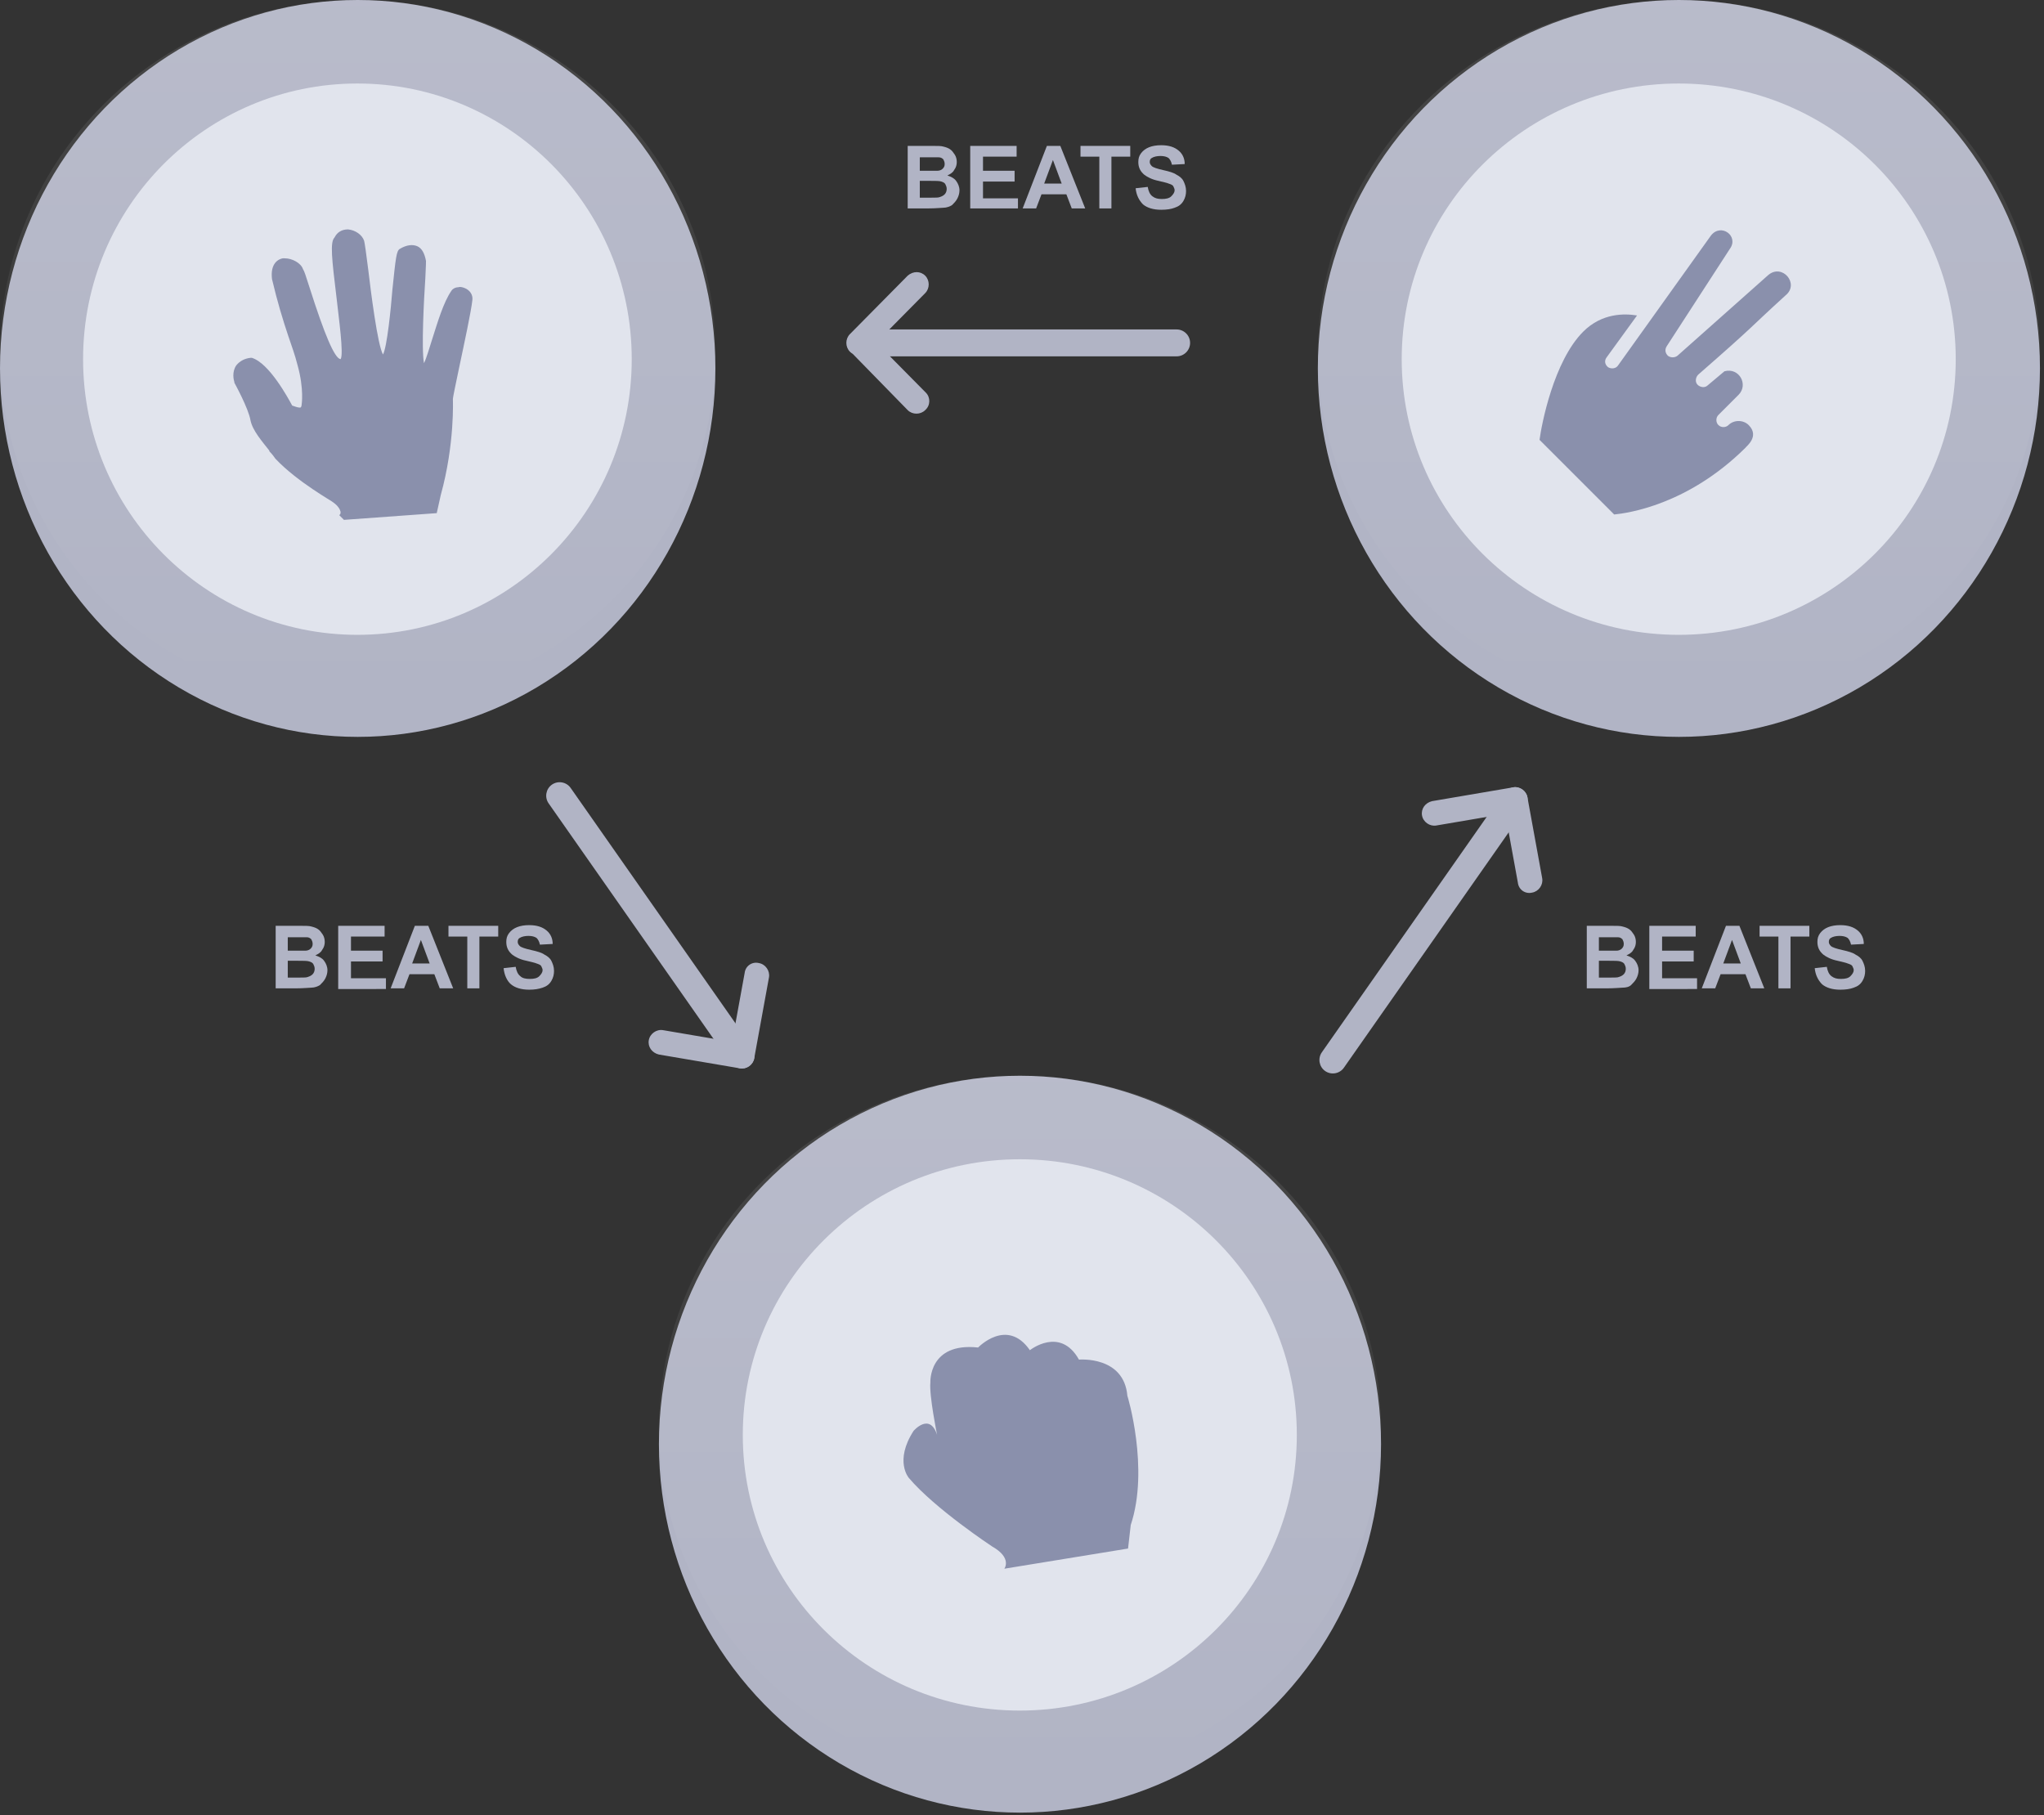 <?xml version="1.0" encoding="utf-8"?>
<!-- Generator: Adobe Illustrator 25.2.3, SVG Export Plug-In . SVG Version: 6.00 Build 0)  -->
<svg version="1.1" id="Layer_1" xmlns="http://www.w3.org/2000/svg" xmlns:xlink="http://www.w3.org/1999/xlink" x="0px" y="0px"
	 viewBox="0 0 304 270" style="enable-background:new 0 0 304 270;" xml:space="preserve">
<rect x="0" y="0" width="304" height="270" fill="#333333" stroke="none"/>
<style type="text/css">
	.st0{fill-rule:evenodd;clip-rule:evenodd;fill:#B1B4C5;}
	.st1{fill-rule:evenodd;clip-rule:evenodd;fill:url(#SVGID_1_);}
	.st2{fill-rule:evenodd;clip-rule:evenodd;fill:#E1E4ED;}
	.st3{fill:#8A90AC;}
	.st4{fill-rule:evenodd;clip-rule:evenodd;fill:url(#SVGID_2_);}
	.st5{fill-rule:evenodd;clip-rule:evenodd;fill:url(#SVGID_3_);}
	.st6{enable-background:new    ;}
	.st7{fill:#B1B4C5;}
</style>
<g>
	<ellipse class="st0" cx="53.2" cy="54.8" rx="53.2" ry="54.8"/>
	
		<linearGradient id="SVGID_1_" gradientUnits="userSpaceOnUse" x1="-343.238" y1="632.526" x2="-343.238" y2="631.526" gradientTransform="matrix(106.378 0 0 -104.77 36566.164 66269.719)">
		<stop  offset="0" style="stop-color:#FFFFFF;stop-opacity:9.700000e-02"/>
		<stop  offset="1" style="stop-color:#FFFFFF;stop-opacity:0"/>
	</linearGradient>
	<ellipse class="st1" cx="53.2" cy="52.4" rx="53.2" ry="52.4"/>
	<g transform="translate(12.357 12.421)">
		<ellipse class="st2" cx="40.8" cy="41" rx="40.8" ry="41"/>
		<path class="st3" d="M56.7,30.4c-0.3-0.1-0.6-0.2-0.9-0.1c-0.4,0-0.8,0.2-1,0.5c-1.2,1.7-2.1,4.8-2.9,7.3
			c-0.4,1.2-0.8,2.7-1.2,3.5c-0.4-2.1,0-9.7,0.2-12.6l0,0c0.1-2,0.1-2.4,0.1-2.6c-0.2-1.1-0.6-1.9-1.3-2.2c-0.7-0.3-1.6-0.2-2.6,0.4
			c-0.5,0.3-0.6,1.3-1.1,6.1l0,0c-0.2,2.6-0.8,8.6-1.4,9.6c-0.8-1.4-1.8-9.3-2.2-12.7c-0.3-2.4-0.5-3.8-0.6-4.2
			c-0.3-0.9-1.3-1.6-2.4-1.7c-0.9,0-1.6,0.4-2,1.2c-0.7,0.7-0.4,3.2,0.3,9c0.3,2.8,1.1,8.4,0.6,9.1c-0.9-0.1-2.4-3.7-4.6-10.6
			c-0.6-1.9-0.8-2.5-1-2.8C32.4,26.7,31.1,26,30,26c-0.1,0-0.2,0-0.3,0c-0.6,0.1-1.9,0.7-1.6,3.1c0.8,3.4,1.6,6,2.4,8.4l0,0
			c0.5,1.5,1,2.8,1.4,4.4c1,3.6,0.6,5.9,0.6,5.9c0,0.2-0.1,0.4-0.2,0.4c0,0-0.1,0-0.1,0c-0.3,0-0.8-0.2-1.1-0.3
			c-0.6-1.1-3.4-6.3-6-7.1l-0.1,0l-0.1,0c-0.9,0.1-1.6,0.5-2.1,1.1c-0.7,1-0.4,2.2-0.3,2.5l0,0.1c0,0,2.1,3.8,2.4,5.6
			c0.3,1.5,1.7,3.1,2.8,4.5l0,0.1c0.4,0.4,0.7,0.8,0.9,1.1c3.3,3.5,8.6,6.4,8.6,6.5c0.7,0.5,1,1,1.1,1.4c0,0.2,0,0.3-0.1,0.4
			l-0.1,0.1l0.7,0.7l13.8-1l0.6-2.7C55.3,53.6,55,47,55,46.9c0-0.2,0.5-2.6,0.9-4.5l0,0c0.8-3.8,1.8-8.4,2-10.2
			C58,31.4,57.5,30.7,56.7,30.4L56.7,30.4z"/>
	</g>
	<g transform="translate(196)">
		<ellipse class="st0" cx="53.7" cy="54.8" rx="53.7" ry="54.8"/>
		
			<linearGradient id="SVGID_2_" gradientUnits="userSpaceOnUse" x1="-539.268" y1="632.526" x2="-539.268" y2="631.526" gradientTransform="matrix(107.372 0 0 -104.77 57955.996 66269.719)">
			<stop  offset="0" style="stop-color:#FFFFFF;stop-opacity:9.700000e-02"/>
			<stop  offset="1" style="stop-color:#FFFFFF;stop-opacity:0"/>
		</linearGradient>
		<ellipse class="st4" cx="53.7" cy="52.4" rx="53.7" ry="52.4"/>
		<g transform="translate(12.473 12.421)">
			<ellipse class="st2" cx="41.2" cy="41" rx="41.2" ry="41"/>
			<path class="st3" d="M30.5,40.7l4.5-6.2c-1.8-0.3-5.2-0.4-8,2.4c-4.4,4.4-6.2,13.8-6.5,16.1l11.1,11.1c2-0.2,10.9-1.4,19.5-9.9
				c0.1-0.2,2.2-1.7,0.5-3.4c-0.8-0.8-2.2-0.8-3,0c-0.4,0.4-1.1,0.4-1.5,0c0,0,0,0,0,0c-0.4-0.4-0.4-1.1,0-1.5c0,0,0,0,0,0l3-3
				c1.5-1.5,0.1-4.1-2.1-3.5l-2.5,2.1c-0.4,0.4-1.1,0.3-1.5-0.1c-0.4-0.4-0.3-1.1,0.1-1.5c8.7-7.6,7.4-6.7,13-11.8
				c2.1-1.7-0.5-4.8-2.6-3L41,40.5c-0.4,0.3-1,0.3-1.4,0c-0.4-0.4-0.5-0.9-0.2-1.4l9.4-14.5c1.4-1.9-1.3-3.9-2.8-2L32.2,41.9
				c-0.3,0.5-1,0.6-1.5,0.3c0,0,0,0,0,0C30.2,41.8,30.1,41.2,30.5,40.7C30.4,40.7,30.4,40.7,30.5,40.7L30.5,40.7z"/>
		</g>
	</g>
	<g transform="translate(98 160)">
		<ellipse class="st0" cx="53.7" cy="54.8" rx="53.7" ry="54.8"/>
		
			<linearGradient id="SVGID_3_" gradientUnits="userSpaceOnUse" x1="-441.268" y1="472.526" x2="-441.268" y2="471.526" gradientTransform="matrix(107.372 0 0 -104.77 47433.539 49506.52)">
			<stop  offset="0" style="stop-color:#FFFFFF;stop-opacity:9.700000e-02"/>
			<stop  offset="1" style="stop-color:#FFFFFF;stop-opacity:0"/>
		</linearGradient>
		<ellipse class="st5" cx="53.7" cy="52.4" rx="53.7" ry="52.4"/>
		<g transform="translate(12.473 12.421)">
			<ellipse class="st2" cx="41.2" cy="41" rx="41.2" ry="41"/>
			<path class="st3" d="M57.2,35.2c-0.5-6-7.2-5.4-7.2-5.4c-2.8-5-7.3-1.4-7.3-1.4C39.3,23.5,35,28,35,28c-7.4-0.8-7.1,5.2-7.1,5.2
				c-0.2,1.9,1,7.8,1,7.8c-1.1-3.4-3.5-0.6-3.5-0.6c-2.9,4.5-0.7,7-0.7,7c3.9,4.6,12.4,10.2,12.4,10.2c3,1.7,1.8,3.3,1.8,3.3l18.4-3
				l0.4-3.5C60.5,46,57.2,35.1,57.2,35.2L57.2,35.2z"/>
		</g>
	</g>
	<g class="st6">
		<path class="st7" d="M135,21.7h3.7c0.7,0,1.3,0,1.6,0.1c0.4,0.1,0.7,0.2,1,0.4c0.3,0.2,0.5,0.5,0.7,0.8c0.2,0.3,0.3,0.7,0.3,1.1
			c0,0.4-0.1,0.8-0.4,1.2c-0.2,0.4-0.6,0.6-1,0.8c0.6,0.2,1,0.4,1.3,0.8s0.5,0.9,0.5,1.4c0,0.4-0.1,0.8-0.3,1.2
			c-0.2,0.4-0.5,0.7-0.8,1c-0.3,0.2-0.8,0.4-1.3,0.4c-0.3,0-1.1,0.1-2.3,0.1H135V21.7z M136.8,23.2v2.2h1.2c0.7,0,1.2,0,1.4,0
			c0.3,0,0.6-0.1,0.8-0.3c0.2-0.2,0.3-0.4,0.3-0.7c0-0.3-0.1-0.5-0.2-0.7c-0.2-0.2-0.4-0.3-0.7-0.3c-0.2,0-0.7,0-1.6,0H136.8z
			 M136.8,26.9v2.5h1.7c0.7,0,1.1,0,1.3-0.1c0.3-0.1,0.5-0.2,0.7-0.4c0.2-0.2,0.3-0.5,0.3-0.8c0-0.3-0.1-0.5-0.2-0.7
			c-0.1-0.2-0.3-0.3-0.6-0.4c-0.3-0.1-0.8-0.1-1.7-0.1H136.8z"/>
		<path class="st7" d="M144.3,31v-9.3h6.9v1.6h-5v2.1h4.7v1.6h-4.7v2.5h5.2V31H144.3z"/>
		<path class="st7" d="M161.4,31h-2l-0.8-2.1h-3.7l-0.8,2.1h-2l3.6-9.3h2L161.4,31z M157.9,27.3l-1.3-3.5l-1.3,3.5H157.9z"/>
		<path class="st7" d="M163.5,31v-7.7h-2.8v-1.6h7.4v1.6h-2.8V31H163.5z"/>
		<path class="st7" d="M168.9,28l1.8-0.2c0.1,0.6,0.3,1.1,0.7,1.4s0.8,0.4,1.4,0.4c0.6,0,1.1-0.1,1.4-0.4c0.3-0.3,0.5-0.6,0.5-0.9
			c0-0.2-0.1-0.4-0.2-0.6s-0.4-0.3-0.7-0.4c-0.2-0.1-0.7-0.2-1.5-0.4c-1-0.2-1.7-0.6-2.1-0.9c-0.6-0.5-0.9-1.1-0.9-1.9
			c0-0.5,0.1-0.9,0.4-1.3c0.3-0.4,0.7-0.7,1.2-0.9c0.5-0.2,1.1-0.3,1.8-0.3c1.2,0,2,0.3,2.6,0.8c0.6,0.5,0.9,1.2,0.9,2l-1.9,0.1
			c-0.1-0.5-0.3-0.8-0.5-1c-0.3-0.2-0.7-0.3-1.2-0.3c-0.5,0-1,0.1-1.3,0.3c-0.2,0.1-0.3,0.3-0.3,0.6c0,0.2,0.1,0.4,0.3,0.6
			c0.2,0.2,0.8,0.4,1.7,0.6c0.9,0.2,1.6,0.4,2,0.7c0.4,0.2,0.8,0.5,1,0.9c0.2,0.4,0.4,0.9,0.4,1.5c0,0.5-0.1,1-0.4,1.5
			c-0.3,0.5-0.7,0.8-1.3,1c-0.5,0.2-1.2,0.3-2,0.3c-1.2,0-2.1-0.3-2.7-0.8C169.4,29.8,169,29,168.9,28z"/>
	</g>
	<g class="st6">
		<path class="st7" d="M41,137.7h3.7c0.7,0,1.3,0,1.6,0.1c0.4,0.1,0.7,0.2,1,0.4c0.3,0.2,0.5,0.5,0.7,0.8c0.2,0.3,0.3,0.7,0.3,1.1
			c0,0.4-0.1,0.8-0.4,1.2c-0.2,0.4-0.6,0.6-1,0.8c0.6,0.2,1,0.4,1.3,0.8s0.5,0.9,0.5,1.4c0,0.4-0.1,0.8-0.3,1.2
			c-0.2,0.4-0.5,0.7-0.8,1c-0.3,0.2-0.8,0.4-1.3,0.4c-0.3,0-1.1,0.1-2.3,0.1H41V137.7z M42.8,139.2v2.2h1.2c0.7,0,1.2,0,1.4,0
			c0.3,0,0.6-0.1,0.8-0.3c0.2-0.2,0.3-0.4,0.3-0.7c0-0.3-0.1-0.5-0.2-0.7c-0.2-0.2-0.4-0.3-0.7-0.3c-0.2,0-0.7,0-1.6,0H42.8z
			 M42.8,142.9v2.5h1.7c0.7,0,1.1,0,1.3-0.1c0.3-0.1,0.5-0.2,0.7-0.4c0.2-0.2,0.3-0.5,0.3-0.8c0-0.3-0.1-0.5-0.2-0.7
			c-0.1-0.2-0.3-0.3-0.6-0.4c-0.3-0.1-0.8-0.1-1.7-0.1H42.8z"/>
		<path class="st7" d="M50.3,147v-9.3h6.9v1.6h-5v2.1h4.7v1.6h-4.7v2.5h5.2v1.6H50.3z"/>
		<path class="st7" d="M67.4,147h-2l-0.8-2.1h-3.7l-0.8,2.1h-2l3.6-9.3h2L67.4,147z M63.9,143.3l-1.3-3.5l-1.3,3.5H63.9z"/>
		<path class="st7" d="M69.5,147v-7.7h-2.8v-1.6h7.4v1.6h-2.8v7.7H69.5z"/>
		<path class="st7" d="M74.9,144l1.8-0.2c0.1,0.6,0.3,1.1,0.7,1.4c0.3,0.3,0.8,0.4,1.4,0.4c0.6,0,1.1-0.1,1.4-0.4
			c0.3-0.3,0.5-0.6,0.5-0.9c0-0.2-0.1-0.4-0.2-0.6c-0.1-0.2-0.4-0.3-0.7-0.4c-0.2-0.1-0.7-0.2-1.5-0.4c-1-0.2-1.7-0.6-2.1-0.9
			c-0.6-0.5-0.9-1.1-0.9-1.9c0-0.5,0.1-0.9,0.4-1.3c0.3-0.4,0.7-0.7,1.2-0.9c0.5-0.2,1.1-0.3,1.8-0.3c1.2,0,2,0.3,2.6,0.8
			c0.6,0.5,0.9,1.2,0.9,2l-1.9,0.1c-0.1-0.5-0.3-0.8-0.5-1c-0.3-0.2-0.7-0.3-1.2-0.3c-0.5,0-1,0.1-1.3,0.3c-0.2,0.1-0.3,0.3-0.3,0.6
			c0,0.2,0.1,0.4,0.3,0.6c0.2,0.2,0.8,0.4,1.7,0.6c0.9,0.2,1.6,0.4,2,0.7c0.4,0.2,0.8,0.5,1,0.9c0.2,0.4,0.4,0.9,0.4,1.5
			c0,0.5-0.1,1-0.4,1.5c-0.3,0.5-0.7,0.8-1.3,1s-1.2,0.3-2,0.3c-1.2,0-2.1-0.3-2.7-0.8S75,145,74.9,144z"/>
	</g>
	<g class="st6">
		<path class="st7" d="M236,137.7h3.7c0.7,0,1.3,0,1.6,0.1c0.4,0.1,0.7,0.2,1,0.4c0.3,0.2,0.5,0.5,0.7,0.8c0.2,0.3,0.3,0.7,0.3,1.1
			c0,0.4-0.1,0.8-0.4,1.2c-0.2,0.4-0.6,0.6-1,0.8c0.6,0.2,1,0.4,1.3,0.8s0.5,0.9,0.5,1.4c0,0.4-0.1,0.8-0.3,1.2
			c-0.2,0.4-0.5,0.7-0.8,1s-0.8,0.4-1.3,0.4c-0.3,0-1.1,0.1-2.3,0.1H236V137.7z M237.8,139.2v2.2h1.2c0.7,0,1.2,0,1.4,0
			c0.3,0,0.6-0.1,0.8-0.3c0.2-0.2,0.3-0.4,0.3-0.7c0-0.3-0.1-0.5-0.2-0.7c-0.2-0.2-0.4-0.3-0.7-0.3c-0.2,0-0.7,0-1.6,0H237.8z
			 M237.8,142.9v2.5h1.7c0.7,0,1.1,0,1.3-0.1c0.3-0.1,0.5-0.2,0.7-0.4c0.2-0.2,0.3-0.5,0.3-0.8c0-0.3-0.1-0.5-0.2-0.7
			c-0.1-0.2-0.3-0.3-0.6-0.4c-0.3-0.1-0.8-0.1-1.7-0.1H237.8z"/>
		<path class="st7" d="M245.3,147v-9.3h6.9v1.6h-5v2.1h4.7v1.6h-4.7v2.5h5.2v1.6H245.3z"/>
		<path class="st7" d="M262.4,147h-2l-0.8-2.1h-3.7l-0.8,2.1h-2l3.6-9.3h2L262.4,147z M258.9,143.3l-1.3-3.5l-1.3,3.5H258.9z"/>
		<path class="st7" d="M264.5,147v-7.7h-2.8v-1.6h7.4v1.6h-2.8v7.7H264.5z"/>
		<path class="st7" d="M269.9,144l1.8-0.2c0.1,0.6,0.3,1.1,0.7,1.4s0.8,0.4,1.4,0.4c0.6,0,1.1-0.1,1.4-0.4c0.3-0.3,0.5-0.6,0.5-0.9
			c0-0.2-0.1-0.4-0.2-0.6s-0.4-0.3-0.7-0.4c-0.2-0.1-0.7-0.2-1.5-0.4c-1-0.2-1.7-0.6-2.1-0.9c-0.6-0.5-0.9-1.1-0.9-1.9
			c0-0.5,0.1-0.9,0.4-1.3c0.3-0.4,0.7-0.7,1.2-0.9c0.5-0.2,1.1-0.3,1.8-0.3c1.2,0,2,0.3,2.6,0.8c0.6,0.5,0.9,1.2,0.9,2l-1.9,0.1
			c-0.1-0.5-0.3-0.8-0.5-1c-0.3-0.2-0.7-0.3-1.2-0.3c-0.5,0-1,0.1-1.3,0.3c-0.2,0.1-0.3,0.3-0.3,0.6c0,0.2,0.1,0.4,0.3,0.6
			c0.2,0.2,0.8,0.4,1.7,0.6c0.9,0.2,1.6,0.4,2,0.7c0.4,0.2,0.8,0.5,1,0.9c0.2,0.4,0.4,0.9,0.4,1.5c0,0.5-0.1,1-0.4,1.5
			c-0.3,0.5-0.7,0.8-1.3,1c-0.5,0.2-1.2,0.3-2,0.3c-1.2,0-2.1-0.3-2.7-0.8C270.4,145.8,270,145,269.9,144z"/>
	</g>
	<g transform="matrix(-1 0 0 1 177 39)">
		<path class="st0" d="M2,10h46c1.1,0,2,0.9,2,2l0,0c0,1.1-0.9,2-2,2H2c-1.1,0-2-0.9-2-2l0,0C0,10.9,0.9,10,2,10z"/>
		<path class="st0" d="M42,2l8.6,8.7c0.7,0.7,0.7,1.9,0,2.6c-0.7,0.7-1.9,0.7-2.6,0c0,0,0,0,0,0l-8.6-8.7c-0.7-0.7-0.7-1.9,0-2.6
			C40.1,1.3,41.2,1.3,42,2C42,2,42,2,42,2z"/>
		<path class="st0" d="M39.3,19.4l8.6-8.7c0.7-0.7,1.9-0.7,2.6,0c0,0,0,0,0,0c0.7,0.7,0.7,1.9,0,2.6L42,22c-0.7,0.7-1.9,0.7-2.6,0
			c0,0,0,0,0,0C38.6,21.3,38.6,20.1,39.3,19.4z"/>
	</g>
	<g transform="scale(1 -1) rotate(-55 -82.574 -131.195)">
		<path class="st0" d="M2,10l46,0c1.1,0,2,0.9,2,2l0,0c0,1.1-0.9,2-2,2L2,14c-1.1,0-2-0.9-2-2l0,0C0,10.9,0.9,10,2,10z"/>
		<path class="st0" d="M42,2l8.6,8.7c0.7,0.7,0.7,1.9,0,2.6c-0.7,0.7-1.9,0.7-2.6,0c0,0,0,0,0,0l-8.6-8.7c-0.7-0.7-0.7-1.9,0-2.6
			C40.1,1.3,41.2,1.3,42,2C42,2,42,2,42,2z"/>
		<path class="st0" d="M39.4,19.4l8.6-8.7c0.7-0.7,1.9-0.7,2.6,0c0,0,0,0,0,0c0.7,0.7,0.7,1.9,0,2.6L42,22c-0.7,0.7-1.9,0.7-2.6,0
			c0,0,0,0,0,0C38.6,21.3,38.6,20.1,39.4,19.4z"/>
	</g>
	<g transform="rotate(-55 240.022 -103.651)">
		<path class="st0" d="M2,10l46,0c1.1,0,2,0.9,2,2l0,0c0,1.1-0.9,2-2,2L2,14c-1.1,0-2-0.9-2-2l0,0C0,10.9,0.9,10,2,10z"/>
		<path class="st0" d="M42,2l8.6,8.7c0.7,0.7,0.7,1.9,0,2.6c-0.7,0.7-1.9,0.7-2.6,0c0,0,0,0,0,0l-8.6-8.7c-0.7-0.7-0.7-1.9,0-2.6
			C40.1,1.3,41.2,1.3,42,2C42,2,42,2,42,2z"/>
		<path class="st0" d="M39.4,19.4l8.6-8.7c0.7-0.7,1.9-0.7,2.6,0c0,0,0,0,0,0c0.7,0.7,0.7,1.9,0,2.6L42,22c-0.7,0.7-1.9,0.7-2.6,0
			c0,0,0,0,0,0C38.6,21.3,38.6,20.1,39.4,19.4z"/>
	</g>
</g>
</svg>
